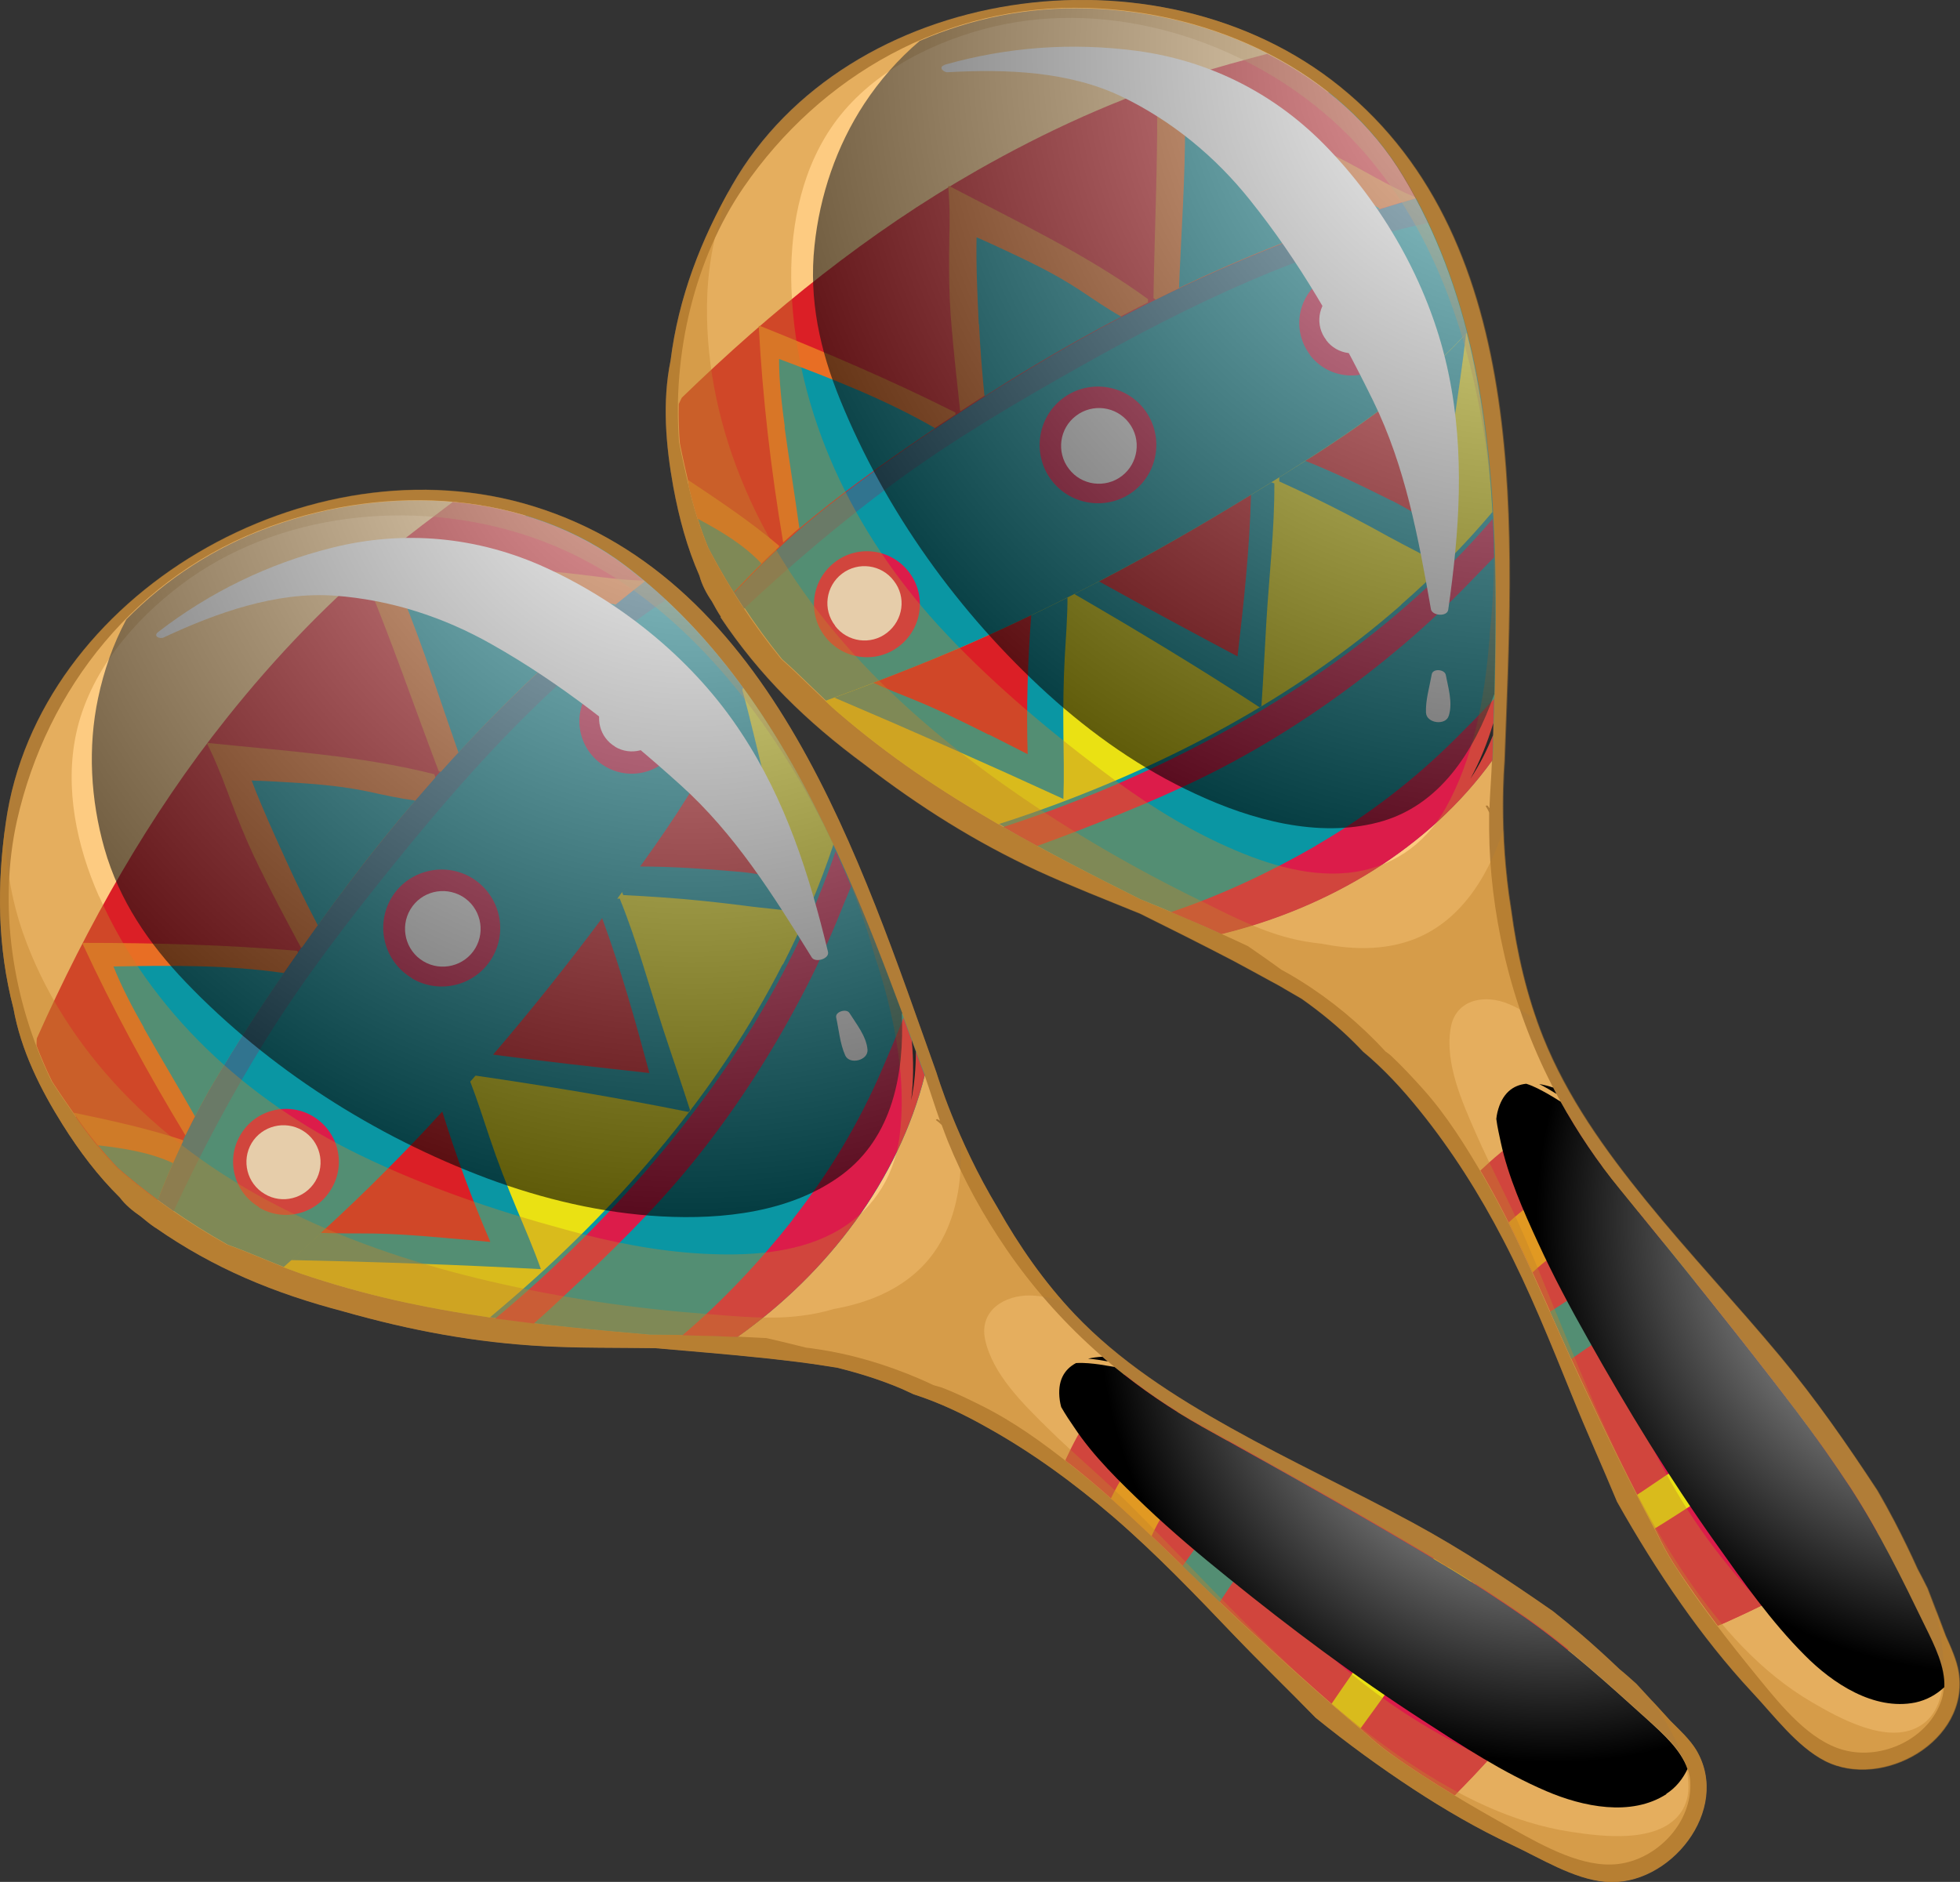 <?xml version="1.0" encoding="UTF-8"?>
<svg xmlns="http://www.w3.org/2000/svg" xmlns:xlink="http://www.w3.org/1999/xlink" viewBox="0 0 71.35 68.52">
  <rect x="0" y="0" width="71.35" height="68.52" fill="#333333" stroke="none"/>
  <defs>
    <style>
      .cls-1 {
        fill: url(#radial-gradient-3);
      }

      .cls-1, .cls-2, .cls-3, .cls-4, .cls-5, .cls-6, .cls-7, .cls-8 {
        mix-blend-mode: screen;
      }

      .cls-2 {
        fill: url(#radial-gradient-4);
      }

      .cls-2, .cls-6 {
        opacity: .6;
      }

      .cls-9, .cls-10 {
        fill: #fff;
      }

      .cls-3 {
        fill: url(#radial-gradient);
      }

      .cls-11 {
        fill: #e86e24;
      }

      .cls-12 {
        fill: #a6793f;
      }

      .cls-4 {
        fill: url(#radial-gradient-7);
      }

      .cls-5 {
        fill: url(#radial-gradient-5);
      }

      .cls-10 {
        mix-blend-mode: overlay;
      }

      .cls-13 {
        fill: #dc1c4a;
      }

      .cls-14 {
        fill: #0a96a3;
      }

      .cls-15 {
        fill: #31748f;
      }

      .cls-16 {
        fill: #c0832b;
        mix-blend-mode: multiply;
        opacity: .4;
      }

      .cls-17 {
        fill: #db1f26;
      }

      .cls-18 {
        fill: none;
        isolation: isolate;
      }

      .cls-6 {
        fill: url(#radial-gradient-8);
      }

      .cls-19 {
        fill: #fdcb81;
      }

      .cls-20 {
        fill: #eae113;
      }

      .cls-7 {
        fill: url(#radial-gradient-2);
      }

      .cls-8 {
        fill: url(#radial-gradient-6);
      }

      .cls-21 {
        fill: #f6a81c;
      }
    </style>
    <radialGradient id="radial-gradient" cx="2278.62" cy="-1413.09" fx="2278.62" fy="-1413.09" r="16.53" gradientTransform="translate(2438.35 -1183.56) rotate(120.86) scale(1 -1)" gradientUnits="userSpaceOnUse">
      <stop offset="0" stop-color="#fff"/>
      <stop offset="1" stop-color="#000"/>
    </radialGradient>
    <radialGradient id="radial-gradient-2" cx="2278.6" cy="-1413.11" fx="2278.6" fy="-1413.11" r="16.53" xlink:href="#radial-gradient"/>
    <radialGradient id="radial-gradient-3" cx="2266.2" cy="-1457.05" fx="2266.2" fy="-1457.05" r="29.88" xlink:href="#radial-gradient"/>
    <radialGradient id="radial-gradient-4" cx="2266.21" cy="-1457.04" fx="2266.21" fy="-1457.04" r="29.86" xlink:href="#radial-gradient"/>
    <radialGradient id="radial-gradient-5" cx="1887.43" cy="-1417.89" fx="1887.43" fy="-1417.89" r="16.53" gradientTransform="translate(2433.06 24) rotate(142.59) scale(1 -1)" xlink:href="#radial-gradient"/>
    <radialGradient id="radial-gradient-6" cx="1887.41" cy="-1417.9" fx="1887.41" fy="-1417.9" r="16.54" gradientTransform="translate(2433.06 24) rotate(142.59) scale(1 -1)" xlink:href="#radial-gradient"/>
    <radialGradient id="radial-gradient-7" cx="1875" cy="-1461.85" fx="1875" fy="-1461.85" r="29.88" gradientTransform="translate(2433.06 24) rotate(142.59) scale(1 -1)" xlink:href="#radial-gradient"/>
    <radialGradient id="radial-gradient-8" cx="1875.02" cy="-1461.84" fx="1875.02" fy="-1461.84" r="29.86" gradientTransform="translate(2433.06 24) rotate(142.59) scale(1 -1)" xlink:href="#radial-gradient"/>
  </defs>
  <g class="cls-18">
    <g id="Layer_1" data-name="Layer 1">
      <g>
        <g>
          <g>
            <path class="cls-12" d="m5.65,44.7c-.18-.12-.36-.27-.53-.41-.29-.2-.56-.42-.76-.69-.79-.78-1.47-1.68-2.08-2.65-.81-1.29-1.52-2.71-1.79-4.23-.59-2.26-.6-4.53-.28-6.76,1.18-8.33,11.07-14.05,19.22-11.52,8.72,2.7,11.91,12.93,14.66,20.61.02.06.72,2.42,2.23,4.93.78,1.39,1.7,2.71,2.8,3.87,1.62,1.71,3.64,3,5.68,4.14,2.18,1.22,4.44,2.27,6.64,3.46,1.77.96,3.45,2.07,5.1,3.22.34.27.68.55,1.01.83.48.41.95.84,1.41,1.28.21.17.41.35.61.53.42.46.84.91,1.25,1.36.31.31.7.67.93,1.05,1.3,2.18-.98,5.01-3.31,4.8-1.16-.1-2.34-.85-3.41-1.35-1.24-.58-2.44-1.28-3.57-2.02-1.22-.8-2.41-1.67-3.56-2.6-.97-1-1.97-1.96-2.93-2.96-1.43-1.5-2.87-3-4.43-4.35-1.42-1.22-2.94-2.34-4.58-3.25-.86-.49-1.76-.92-2.7-1.22-.14-.06-.27-.13-.41-.19-.77-.33-1.57-.58-2.38-.78-.24-.04-.48-.07-.71-.11-.19-.03-.38-.05-.57-.08-.52-.06-1.05-.13-1.58-.18-1.24-.13-2.5-.23-3.75-.34-1.35-.02-2.72,0-4.05-.07-2.48-.13-4.85-.57-7.28-1.26-2.56-.67-4.75-1.58-6.86-3.05Z"/>
            <g>
              <path class="cls-19" d="m8.27,45.32c.91.32,1.78.74,2.69,1.05,1.1.38,2.24.7,3.36.95,3.03.69,6.17,1,9.31,1.27,1.43.01,2.85.05,4.27.13.49.11.97.23,1.45.35.1.01.21.02.31.04,1.33.19,2.6.57,3.83,1.1.16.07.32.14.48.22.11.03.21.06.31.09.5.19.99.43,1.47.67,1.16.58,2.21,1.34,3.22,2.14,2.17,1.7,4.08,3.74,6.09,5.63,1.5,1.4,3.01,2.77,4.59,4.1.29.27.6.53.92.76,1.43,1.02,2.97,1.93,4.53,2.79,1.12.62,2.53,1.41,3.8,1.26,1.44-.17,2.72-1.53,2.63-3.01-.06-.92-.86-1.63-1.55-2.25-1.44-1.3-2.83-2.57-4.43-3.7-.93-.64-1.88-1.27-2.86-1.86-2.93-1.77-5.94-3.45-8.94-5.12-2.83-1.57-5.29-3.78-7.11-6.44-.85-1.24-1.58-2.56-2.14-3.95-.07-.19-.15-.38-.22-.58-.06-.06-.13-.12-.2-.17-.03-.02.03-.05.05-.04.03.02.06.04.09.06-.19-.53-.36-1.08-.54-1.6-.09-.27-.2-.56-.31-.83-.8-2.22-1.64-4.46-2.58-6.59-1.89-4.3-4.29-8.34-8.02-11.18-3.58-2.74-8.64-3-12.92-1.45-4.89,1.78-8.14,5.9-9.23,10.71-.69,3.08-.18,6.57,1.26,9.5.28.44.58.86.87,1.28.47.68.98,1.3,1.53,1.88,1.22,1.06,2.56,1.99,3.97,2.78Z"/>
              <path class="cls-13" d="m52.7,57.06c.98.59,1.93,1.22,2.86,1.86.53.37,1.03.76,1.52,1.15-.23.47-.52.92-.79,1.32-.88,1.32-1.93,2.53-3.04,3.67-.1.1-.2.2-.3.31-.81-.49-1.61-1-2.37-1.55-.32-.23-.63-.49-.92-.76-1.57-1.33-3.09-2.7-4.59-4.1-2.01-1.88-3.92-3.92-6.09-5.63-.07-.05-.14-.1-.2-.16.54-1.17,1.24-2.31,2.16-3.12.89.7,1.83,1.33,2.82,1.87,3,1.67,6.01,3.35,8.94,5.12Z"/>
              <path class="cls-21" d="m44.68,52.46c-.74.51-1.36,1.25-1.86,1.96-.33.46-.66.97-.9,1.51-.49-.46-.98-.92-1.48-1.37.3-.62.67-1.21,1.08-1.77.38-.54.87-.95,1.33-1.39.3.19.6.37.91.54.31.17.62.35.93.52Z"/>
              <path class="cls-14" d="m45.97,53.18c.52.29,1.04.59,1.57.88-1.13,1.36-2.17,2.79-3.14,4.27-.45-.43-.9-.87-1.35-1.31.93-1.32,1.87-2.62,2.92-3.84Z"/>
              <path class="cls-20" d="m49.22,60.94c.98-1.4,2.09-2.73,2.97-4.2.17.1.34.21.51.31.29.17.57.35.86.53-.29.53-.69,1.01-1.08,1.46-.66.77-1.27,1.55-1.86,2.38-.37.51-.73,1.02-1.1,1.52-.35-.3-.7-.6-1.05-.9.25-.37.5-.73.75-1.09Z"/>
              <path class="cls-13" d="m49.66,63.07s-.01-.01-.02-.02c.45-.6.88-1.21,1.32-1.82.61-.85,1.29-1.63,1.95-2.44.29-.35.57-.72.8-1.12.63.4,1.26.82,1.87,1.24.53.37,1.03.76,1.52,1.15-.23.47-.52.92-.79,1.32-.88,1.32-1.93,2.53-3.04,3.67-.1.1-.2.2-.3.31-.81-.49-1.61-1-2.37-1.55-.32-.23-.63-.49-.92-.76Z"/>
              <path class="cls-14" d="m2.77,40.66h0c.04-.09.08-.18.12-.28.58-1.35,1.23-2.68,1.95-3.97,1.46-2.65,3.13-5.17,4.9-7.62,1.65-2.28,3.33-4.55,5.33-6.53,1.27-1.26,2.63-2.41,4.05-3.49,1.32.39,2.57,1,3.67,1.85,3.73,2.84,6.12,6.88,8.02,11.18.94,2.13,1.77,4.37,2.58,6.59.09.25.19.5.28.75-.95,3.82-3.54,7.21-6.81,9.53-1.07-.05-2.14-.07-3.21-.08-3.14-.27-6.28-.58-9.31-1.27-1.12-.26-2.26-.58-3.36-.95-.91-.31-1.79-.73-2.69-1.05-1.41-.79-2.75-1.72-3.97-2.78-.55-.57-1.06-1.19-1.53-1.88Z"/>
              <path class="cls-15" d="m24.23,21.85c-3.82,2.53-6.96,5.99-9.82,9.53-1.68,2.08-3.32,4.2-4.73,6.47-1.25,2.01-2.36,4.1-3.36,6.25-.7-.49-1.38-1.01-2.02-1.56-.55-.57-1.06-1.19-1.53-1.88h0c.04-.09.08-.18.12-.28.58-1.35,1.23-2.68,1.95-3.97,1.46-2.65,3.13-5.17,4.9-7.62,1.65-2.28,3.33-4.55,5.33-6.53,1.27-1.26,2.63-2.41,4.05-3.49,1.32.39,2.57,1,3.67,1.85.51.39.99.79,1.45,1.22Z"/>
              <path class="cls-17" d="m2.77,40.66c-.29-.42-.59-.84-.87-1.28-.21-.42-.4-.87-.57-1.31,0-.09,0-.17.01-.26,1.85-4.14,4.08-8.11,6.91-11.66,1.8-2.26,3.79-4.34,6.03-6.17.72-.59,1.46-1.14,2.2-1.7,2.28.2,4.47.95,6.29,2.34.23.18.46.36.68.55-4.06,3.14-7.61,6.82-10.71,10.92-1.77,2.34-3.46,4.76-4.95,7.3-.74,1.26-1.37,2.56-1.91,3.92-.05.13-.1.26-.15.39-.5-.37-.98-.75-1.45-1.16-.55-.57-1.06-1.19-1.53-1.88Z"/>
              <path class="cls-11" d="m15.97,28.08c-.91-2.4-1.74-4.83-2.73-7.19,0,0,0,0,0-.01,1-.09,1.99-.15,3-.17,1.35-.03,2.7,0,4.04.12,1.04.09,2.11.29,3.16.31.01.01.02.02.03.03-2.69,2.09-5.16,4.41-7.42,6.93-.03,0-.05-.01-.08-.02Z"/>
              <path class="cls-11" d="m10.95,34.49c-.52-.97-1.04-1.94-1.52-2.93-.46-.93-.83-1.87-1.19-2.84-.21-.56-.43-1.11-.7-1.64,0-.01.01-.02.02-.03,2.76.29,5.57.46,8.25,1.14.01.04.03.08.04.12-1.08,1.22-2.11,2.47-3.1,3.78-.6.79-1.19,1.6-1.76,2.41-.02,0-.03,0-.05,0Z"/>
              <path class="cls-11" d="m2.77,40.66s-.07-.1-.1-.15c1.34.28,2.68.57,3.98,1,0,0,.01.02.02.03-.27.58-.53,1.16-.77,1.76-.05.13-.1.26-.15.39-.5-.37-.98-.75-1.45-1.16-.55-.57-1.06-1.19-1.53-1.88Z"/>
              <path class="cls-11" d="m3.01,34.35s0-.02.01-.02c2.6,0,5.2.07,7.8.29.01.02.02.04.03.06-1.08,1.53-2.1,3.09-3.05,4.7-.38.64-.73,1.3-1.05,1.96-1.37-2.26-2.64-4.59-3.75-6.99Z"/>
              <path class="cls-14" d="m14.66,21.73c.55-.03,1.09-.06,1.64-.08,1.35-.04,2.7.02,4.04.13.69.06,1.39.11,2.07.23-2.04,1.66-3.94,3.46-5.72,5.39-.67-1.9-1.27-3.81-2.03-5.67Z"/>
              <path class="cls-14" d="m10.41,31.32c-.43-.94-.87-1.91-1.25-2.9.31.01.61.02.92.04,1.09.06,2.2.13,3.27.35.59.13,1.18.26,1.77.34-.82.95-1.61,1.93-2.37,2.94-.4.53-.79,1.06-1.18,1.6-.41-.78-.8-1.57-1.16-2.37Z"/>
              <path class="cls-14" d="m3.56,41.7c.94.11,1.88.25,2.74.65-.14.32-.27.63-.4.95-.05.13-.1.26-.15.39-.5-.37-.98-.75-1.45-1.16-.26-.27-.5-.55-.74-.84Z"/>
              <path class="cls-14" d="m5.24,37.42c-.41-.72-.8-1.46-1.11-2.23,2.08-.04,4.16-.06,6.21.24-.89,1.29-1.74,2.61-2.54,3.96-.25.42-.48.84-.7,1.26-.61-1.08-1.26-2.15-1.87-3.23Z"/>
              <path class="cls-20" d="m28.49,35.11c-2.34,4.6-5.82,8.66-9.7,12.04-.32.28-.64.55-.96.82-1.18-.17-2.35-.38-3.5-.64-1.12-.26-2.26-.58-3.36-.95-.22-.08-.44-.16-.65-.24,1.28-1.14,2.54-2.31,3.76-3.52,3.45-3.46,6.53-7.27,9.37-11.25,1.2-1.68,2.35-3.43,3.19-5.33.15-.33.28-.66.41-1,1.28,1.76,2.35,3.7,3.29,5.71-.5,1.5-1.12,2.96-1.84,4.37Z"/>
              <path class="cls-14" d="m25.08,40.49c-2.58-.52-5.18-.95-7.79-1.33,1.82-2.07,3.53-4.23,5.16-6.44.04,0,.07,0,.11,0,.63,1.55,1.07,3.19,1.59,4.78.32.98.66,1.95.97,2.92-.01.02-.03.04-.05.06Z"/>
              <path class="cls-14" d="m10.58,45.89c1.19-1.07,2.37-2.15,3.49-3.29,1.05-1.05,2.06-2.13,3.04-3.24.26.67.48,1.37.71,2.05.29.87.62,1.72.97,2.56.31.74.63,1.48.9,2.24-3.03-.16-6.07-.27-9.11-.33Z"/>
              <path class="cls-14" d="m22.64,32.46c.27-.37.53-.73.79-1.1,1.2-1.68,2.35-3.43,3.19-5.33.14-.32.27-.64.39-.96.29,1.05.53,2.11.79,3.16.29,1.17.67,2.32,1.04,3.48.17.52.34,1.04.5,1.56t0,0c-.72-.15-1.48-.19-2.21-.29-1.02-.13-2.05-.24-3.08-.31-.46-.03-.91-.06-1.36-.08-.02-.05-.04-.09-.06-.14Z"/>
              <path class="cls-17" d="m17.95,38.4c1.38-1.61,2.7-3.27,3.97-4.97.68,1.85,1.21,3.74,1.72,5.64-1.9-.21-3.8-.42-5.69-.67Z"/>
              <path class="cls-17" d="m16.28,45.08c-1.01-.09-2.01-.17-3.02-.17-.53,0-1.05,0-1.58-.02.81-.74,1.61-1.5,2.38-2.28.7-.7,1.38-1.41,2.04-2.14.5,1.61,1.08,3.2,1.75,4.75-.53-.05-1.05-.1-1.58-.14Z"/>
              <path class="cls-17" d="m26.76,31.73c-1.15-.1-2.3-.18-3.46-.18.05-.06.09-.12.14-.19,1.1-1.54,2.16-3.14,2.97-4.85.24,1.03.47,2.06.72,3.08.18.75.35,1.5.52,2.25-.3-.05-.59-.09-.89-.11Z"/>
              <path class="cls-14" d="m22.17,44.12c3.58-3.79,6.57-8.17,8.26-13.14.13.27.25.55.37.82.94,2.13,1.77,4.37,2.58,6.59.09.25.19.5.28.75-.95,3.82-3.54,7.21-6.81,9.53-1.07-.05-2.14-.07-3.21-.08-1.87-.16-3.75-.33-5.6-.6,1.45-1.21,2.84-2.51,4.13-3.88Z"/>
              <path class="cls-13" d="m30.99,32.25c-.12.31-.26.62-.38.93-.44,1.09-.93,2.16-1.48,3.19-1.11,2.1-2.42,4.12-3.92,5.97-1.42,1.75-3.02,3.3-4.66,4.83-.37.35-.74.69-1.12,1.02-.47-.06-.93-.12-1.4-.18,1.45-1.21,2.84-2.51,4.13-3.88,3.58-3.79,6.57-8.17,8.26-13.14.13.27.25.55.37.82.06.15.13.3.19.45Z"/>
              <path class="cls-13" d="m28.84,44.42c1.34-1.71,2.44-3.54,3.29-5.53.26-.6.52-1.21.76-1.83.16.45.33.9.49,1.34.09.25.19.5.28.75-.95,3.82-3.54,7.21-6.81,9.53-.67-.03-1.34-.05-2.01-.06,1.48-1.26,2.82-2.69,4.01-4.2Z"/>
              <path class="cls-13" d="m22.02,27.9c.9.54,2.07.25,2.61-.66.54-.9.24-2.07-.66-2.61-.9-.54-2.07-.24-2.61.66-.54.9-.24,2.07.66,2.61Z"/>
              <path class="cls-9" d="m22.39,27.19c.57.34,1.31.15,1.65-.42.34-.57.16-1.31-.41-1.65-.57-.34-1.31-.15-1.65.42-.34.57-.16,1.31.42,1.65Z"/>
              <path class="cls-13" d="m14.99,35.62c1.01.6,2.32.27,2.92-.74.6-1.01.27-2.31-.74-2.92-1.01-.6-2.32-.27-2.92.73-.6,1.01-.27,2.32.74,2.92Z"/>
              <path class="cls-9" d="m15.41,35c.65.39,1.5.18,1.89-.47.39-.65.18-1.5-.47-1.89-.66-.39-1.5-.18-1.89.47-.39.65-.18,1.5.47,1.89Z"/>
              <path class="cls-13" d="m9.42,43.96c.91.55,2.1.25,2.64-.67.55-.91.25-2.09-.66-2.64-.91-.55-2.1-.25-2.64.66-.55.91-.25,2.1.67,2.64Z"/>
              <path class="cls-9" d="m9.63,43.47c.64.39,1.47.17,1.85-.46.38-.64.17-1.47-.47-1.85-.64-.38-1.47-.17-1.85.46-.38.64-.17,1.47.47,1.85Z"/>
            </g>
          </g>
          <path class="cls-16" d="m12.52,47.75c2.43.69,4.8,1.13,7.28,1.26,1.32.07,2.7.05,4.05.07,1.26.11,2.51.21,3.75.34.53.05,1.06.12,1.58.18.19.02.38.05.57.08.23.04.48.07.71.11.81.2,1.61.45,2.38.78.14.06.27.12.41.19.94.3,1.84.74,2.7,1.22,1.63.92,3.16,2.03,4.58,3.25,1.57,1.35,3,2.86,4.43,4.35.96,1,1.96,1.97,2.93,2.96,1.14.93,2.34,1.8,3.56,2.6,1.13.74,2.33,1.44,3.57,2.02,1.06.5,2.25,1.24,3.41,1.35,2.33.21,4.61-2.63,3.31-4.8-.23-.38-.61-.74-.93-1.05-.41-.46-.83-.91-1.25-1.36-.2-.18-.4-.36-.61-.53-.46-.44-.93-.86-1.41-1.28-.33-.28-.67-.56-1.01-.83-1.65-1.15-3.33-2.26-5.1-3.22-2.19-1.19-4.46-2.24-6.64-3.46-2.05-1.14-4.06-2.44-5.68-4.14-1.1-1.16-2.01-2.48-2.8-3.87-1.51-2.51-2.2-4.87-2.23-4.93-2.75-7.68-5.94-17.91-14.66-20.61C11.28,15.9,1.38,21.62.21,29.95c-.32,2.24-.31,4.5.28,6.76.28,1.53.98,2.94,1.79,4.23.61.98,1.29,1.88,2.08,2.65.21.27.47.49.76.69.17.14.35.29.53.41,2.12,1.46,4.3,2.38,6.86,3.05Zm31.07,8.31c-.82-.71-4.77-4.6-4.77-5.42,0-.57.86-.23,1.26,0,1.08.58,2.09,1.29,3.17,1.87,1.29.7,2.61,1.32,3.94,1.93,2.03.93,3.99,2.07,5.9,3.23,1.27.77,2.52,1.59,3.71,2.47,1.02.76,2.04,1.58,2.84,2.57.46.56.98,1.35.75,2.11-.34,1.13-1.69,1.02-2.59.78-1.42-.37-2.77-1.11-4.08-1.76-2.3-1.15-3.79-2.19-5.71-3.91-1.92-1.73-2.48-2.18-4.42-3.87ZM3.6,32.63c-.81-1.83-1.25-3.93-.83-5.91.47-2.21,2.05-4.09,3.81-5.42,3.53-2.67,8.47-3.16,12.6-1.8,4.27,1.4,7.46,4.84,9.73,8.59,1.26,2.09,2.3,4.4,2.96,6.81.03.09.07.19.1.29.61,1.96,1.05,4.18.77,6.24-.21,1.52-1.07,2.77-2.43,3.48-1.42.74-3.13.82-4.7.74-1.69-.09-3.36-.42-4.99-.87-2.58-.7-5.13-1.56-7.53-2.73-4.1-1.99-7.61-5.2-9.48-9.41Z"/>
          <path class="cls-16" d="m5.65,44.7c-.18-.12-.36-.27-.53-.41-.29-.2-.56-.42-.76-.69-.79-.78-1.47-1.68-2.08-2.65-.81-1.29-1.52-2.71-1.79-4.23-.57-2.19-.6-4.38-.31-6.54.02,1.28.23,2.55.65,3.77.75,2.15,2.01,4.09,3.57,5.74,3.55,3.76,8.5,5.82,13.47,6.97,2.57.6,5.19.98,7.81,1.18,1.17.09,2.37.22,3.54.06.39-.05.77-.13,1.14-.24,1.01-.18,1.98-.53,2.77-1.15,1.57-1.22,1.96-3.23,1.83-5.13.34.77.78,1.67,1.34,2.59.68,1.21,1.46,2.36,2.37,3.4-.38-.11-.77-.19-1.16-.2-.93-.02-1.87.54-1.65,1.6.27,1.26,1.38,2.34,2.26,3.21.99.98,2.07,1.87,3.06,2.86,1.58,1.59,3.1,3.23,4.71,4.8,1.67,1.63,3.42,3.22,5.37,4.52,1.79,1.2,3.79,2.22,5.94,2.54,1.12.17,3.09.42,3.93-.63.64-.81.24-1.96-.17-2.78-.24-.48-.52-.94-.83-1.38.23.25.46.5.68.75.31.31.7.67.93,1.05,1.3,2.18-.98,5.01-3.31,4.8-1.16-.1-2.34-.85-3.41-1.35-1.24-.58-2.44-1.28-3.57-2.02-1.22-.8-2.41-1.67-3.56-2.6-.97-1-1.97-1.96-2.93-2.96-1.43-1.5-2.87-3-4.43-4.35-1.42-1.22-2.94-2.34-4.58-3.25-.86-.49-1.76-.92-2.7-1.22-.14-.06-.27-.13-.41-.19-.77-.33-1.57-.58-2.38-.78-.24-.04-.48-.07-.71-.11-.19-.03-.38-.05-.57-.08-.52-.06-1.05-.13-1.58-.18-1.24-.13-2.5-.23-3.75-.34-1.35-.02-2.72,0-4.05-.07-2.48-.13-4.85-.57-7.28-1.26-2.56-.67-4.75-1.58-6.86-3.05Z"/>
          <path class="cls-10" d="m5.76,23.01c1.88-1.45,4-2.48,6.3-3.06,2.65-.67,5.35-.41,7.83.73,2.81,1.29,5.4,3.41,7.1,6.01,1.61,2.44,2.47,5.15,3.15,7.96.07.26-.46.42-.59.21-1.4-2.26-2.79-4.49-4.78-6.28-2.13-1.92-4.37-3.71-6.87-5.12-1.76-1-3.69-1.62-5.7-1.77-2.14-.16-4.34.63-6.24,1.52-.15.07-.4-.05-.2-.2Z"/>
          <path class="cls-10" d="m30.77,38.43c-.19-.42-.23-.92-.33-1.38-.05-.21.37-.34.48-.17.25.4.62.85.66,1.34.03.39-.65.56-.81.21Z"/>
          <path class="cls-10" d="m57.88,62.83c-.84-.76-1.74-1.44-2.66-2.1-1.78-1.26-3.68-2.35-5.58-3.42-1.9-1.07-3.84-2.06-5.72-3.18-1.55-.91-3.17-1.87-4.39-3.21-.1-.11.18-.22.26-.15.81.59,1.71,1.02,2.63,1.41.94.41,1.81.91,2.7,1.41,1.92,1.07,3.88,2.05,5.78,3.13,1.89,1.07,3.77,2.19,5.54,3.46.87.62,1.73,1.29,2.5,2.03.75.72,1.55,1.45,2,2.41.15.32-.54.46-.72.33-.86-.6-1.56-1.43-2.34-2.13Z"/>
          <path class="cls-3" d="m60.67,65.32c-1.29.84-3.06.46-4.37-.1-1.59-.68-3.07-1.65-4.52-2.59-2.46-1.59-4.8-3.34-7.07-5.18-1.03-.83-2.04-1.68-3-2.59-.93-.89-1.91-1.83-2.62-2.91-.12-.17-.3-.44-.46-.72-.02-.08-.04-.16-.05-.24-.1-.71.16-1.13.59-1.36.3-.02.62.02.85.05.19.03.37.06.55.09.99.81,2.06,1.54,3.18,2.17,3,1.67,6.01,3.35,8.94,5.12.98.59,1.93,1.22,2.86,1.86,1.6,1.13,2.99,2.4,4.43,3.7.57.52,1.21,1.09,1.45,1.79-.17.36-.42.68-.78.91Z"/>
          <path class="cls-7" d="m39.61,49.47c.17-.04.34-.06.52-.07.06.06.13.11.2.17-.22-.04-.47-.08-.72-.1Z"/>
          <path class="cls-1" d="m33.19,37.88c.05.14.1.28.15.41,0,.59-.05,1.18-.17,1.77.09-.72.09-1.46.02-2.18Z"/>
          <path class="cls-2" d="m32.83,36.9c.09,2.19-.33,4.5-2.19,5.88-1.84,1.36-4.33,1.63-6.56,1.51-2.18-.12-4.32-.63-6.36-1.39-4.08-1.53-7.94-3.99-10.96-7.14-1.35-1.41-2.42-2.97-2.96-4.87-.5-1.77-.61-3.67-.23-5.47.21-1,.55-1.97,1.03-2.87,1.44-1.46,3.21-2.63,5.28-3.38,4.27-1.55,9.33-1.29,12.92,1.45,3.73,2.84,6.12,6.88,8.02,11.18.73,1.65,1.39,3.38,2.03,5.1Z"/>
        </g>
        <g>
          <g>
            <path class="cls-12" d="m26.25,22.47c-.12-.18-.23-.38-.34-.58-.2-.29-.36-.6-.45-.93-.45-1.02-.74-2.1-.95-3.23-.27-1.5-.41-3.08-.1-4.6.29-2.32,1.12-4.43,2.24-6.39,4.18-7.3,15.49-8.95,22.12-3.59,7.1,5.74,6.28,16.42,5.99,24.57,0,.07-.23,2.52.24,5.4.21,1.58.57,3.15,1.16,4.63.87,2.19,2.27,4.14,3.75,5.96,1.57,1.94,3.29,3.76,4.88,5.67,1.29,1.54,2.44,3.2,3.54,4.88.22.38.43.76.63,1.14.29.56.57,1.13.83,1.71.13.24.25.48.37.72.22.58.44,1.15.66,1.73.18.4.4.88.47,1.32.4,2.5-2.77,4.29-4.86,3.23-1.03-.53-1.86-1.66-2.66-2.51-.93-1-1.79-2.09-2.57-3.2-.84-1.19-1.62-2.45-2.34-3.73-.53-1.28-1.11-2.55-1.63-3.84-.78-1.92-1.55-3.85-2.51-5.69-.86-1.66-1.87-3.26-3.05-4.72-.62-.77-1.3-1.51-2.06-2.14-.1-.11-.21-.22-.31-.32-.59-.59-1.24-1.12-1.92-1.6-.2-.12-.42-.24-.62-.36-.16-.1-.33-.19-.5-.28-.46-.25-.93-.51-1.4-.76-1.11-.58-2.23-1.14-3.36-1.7-1.25-.51-2.53-1.01-3.73-1.56-2.25-1.04-4.3-2.33-6.3-3.87-2.13-1.57-3.82-3.23-5.25-5.37Z"/>
            <g>
              <path class="cls-19" d="m28.45,24.01c.72.64,1.38,1.34,2.11,1.97.88.76,1.82,1.48,2.77,2.13,2.56,1.77,5.36,3.22,8.18,4.63,1.32.54,2.63,1.1,3.92,1.71.41.28.82.57,1.22.86.09.05.18.1.27.15,1.16.67,2.21,1.49,3.15,2.44.12.12.24.25.36.38.09.06.18.13.25.2.39.37.76.77,1.12,1.17.87.97,1.55,2.07,2.2,3.18,1.39,2.39,2.4,4.99,3.57,7.48.87,1.86,1.77,3.69,2.74,5.51.17.36.36.72.57,1.05.94,1.48,2.04,2.89,3.17,4.27.81.99,1.83,2.25,3.07,2.58,1.41.38,3.1-.42,3.56-1.83.28-.87-.19-1.83-.6-2.67-.85-1.74-1.68-3.43-2.74-5.08-.63-.94-1.28-1.88-1.97-2.79-2.07-2.73-4.24-5.4-6.41-8.06-2.05-2.51-3.51-5.47-4.22-8.62-.33-1.46-.52-2.96-.53-4.46,0-.21,0-.41,0-.62-.03-.08-.07-.15-.12-.23-.02-.03.05-.04.07-.02.02.03.04.06.06.09.02-.56.07-1.13.09-1.69.01-.29.02-.59.02-.89.07-2.36.13-4.75.05-7.08-.17-4.69-.9-9.33-3.31-13.35-2.31-3.87-6.91-5.99-11.46-6.13-5.2-.16-9.75,2.47-12.54,6.53-1.78,2.6-2.6,6.04-2.35,9.29.1.51.22,1.02.33,1.51.18.81.42,1.57.72,2.31.74,1.44,1.64,2.8,2.66,4.06Z"/>
              <path class="cls-13" d="m65.38,51.37c.69.91,1.35,1.85,1.97,2.79.35.54.67,1.09.98,1.63-.39.35-.82.66-1.22.94-1.31.9-2.73,1.64-4.18,2.29-.13.06-.26.12-.4.17-.57-.76-1.12-1.52-1.63-2.31-.21-.33-.4-.69-.57-1.05-.97-1.81-1.87-3.65-2.74-5.51-1.17-2.5-2.19-5.09-3.57-7.48-.04-.07-.09-.15-.13-.22.94-.89,2.01-1.69,3.16-2.09.57.98,1.21,1.91,1.93,2.79,2.17,2.66,4.34,5.34,6.41,8.06Z"/>
              <path class="cls-21" d="m59.64,44.13c-.88.2-1.73.66-2.45,1.13-.47.31-.97.66-1.4,1.07-.28-.61-.57-1.22-.87-1.82.51-.47,1.07-.87,1.66-1.24.55-.35,1.16-.56,1.75-.8.21.28.42.56.65.84.22.27.44.55.67.82Z"/>
              <path class="cls-14" d="m60.57,45.27c.38.46.75.93,1.13,1.4-1.55.85-3.05,1.79-4.5,2.81-.26-.57-.51-1.15-.77-1.72,1.35-.88,2.71-1.74,4.14-2.48Z"/>
              <path class="cls-20" d="m60.7,53.69c1.43-.94,2.95-1.76,4.31-2.8.12.16.24.32.36.48.2.27.4.54.6.81-.47.38-1.02.68-1.54.95-.9.47-1.76.97-2.61,1.52-.53.34-1.05.68-1.59,1.01-.22-.41-.43-.82-.64-1.23.37-.24.74-.5,1.1-.74Z"/>
              <path class="cls-13" d="m60.33,55.82s0-.02-.01-.03c.64-.39,1.27-.8,1.89-1.2.88-.56,1.8-1.03,2.71-1.54.4-.22.8-.46,1.16-.74.44.61.86,1.23,1.28,1.85.35.54.67,1.09.98,1.63-.39.35-.82.66-1.22.94-1.31.9-2.73,1.64-4.18,2.29-.13.06-.26.12-.4.17-.57-.76-1.12-1.52-1.63-2.31-.21-.33-.4-.69-.57-1.05Z"/>
              <path class="cls-14" d="m25.08,17.65h0c.07-.07.14-.14.21-.22,1.04-1.04,2.14-2.03,3.28-2.97,2.33-1.92,4.82-3.65,7.37-5.26,2.38-1.5,4.77-2.99,7.37-4.09,1.65-.7,3.34-1.26,5.06-1.75,1.08.85,2.01,1.88,2.73,3.07,2.41,4.02,3.14,8.66,3.31,13.35.08,2.33.03,4.72-.05,7.08,0,.26-.01.54-.02.8-2.3,3.2-5.96,5.38-9.86,6.33-.97-.44-1.96-.86-2.95-1.26-2.82-1.41-5.62-2.86-8.18-4.63-.94-.65-1.88-1.37-2.77-2.13-.73-.63-1.39-1.34-2.11-1.97-1.02-1.26-1.91-2.62-2.66-4.06-.3-.74-.54-1.5-.72-2.31Z"/>
              <path class="cls-15" d="m51.98,8.12c-4.48.94-8.68,2.98-12.65,5.22-2.33,1.31-4.64,2.67-6.8,4.26-1.91,1.41-3.71,2.94-5.44,4.56-.47-.71-.9-1.44-1.3-2.2-.3-.74-.54-1.5-.72-2.31h0c.07-.07.14-.14.21-.22,1.04-1.04,2.14-2.03,3.28-2.97,2.33-1.92,4.82-3.65,7.37-5.26,2.38-1.5,4.77-2.99,7.37-4.09,1.65-.7,3.34-1.26,5.06-1.75,1.08.85,2.01,1.88,2.73,3.07.33.55.62,1.1.89,1.67Z"/>
              <path class="cls-17" d="m25.08,17.65c-.11-.49-.23-1-.33-1.51-.04-.47-.05-.95-.04-1.43.04-.08.07-.16.11-.23,3.26-3.16,6.79-6.02,10.74-8.27,2.51-1.43,5.13-2.63,7.89-3.49.89-.28,1.78-.52,2.68-.76,2.04,1.03,3.8,2.54,4.98,4.5.15.25.3.51.43.76-4.93,1.42-9.59,3.52-13.99,6.17-2.52,1.52-4.98,3.14-7.3,4.95-1.16.9-2.22,1.87-3.22,2.93-.1.1-.19.2-.29.3-.33-.53-.63-1.06-.92-1.61-.3-.74-.54-1.5-.72-2.31Z"/>
              <path class="cls-11" d="m41.99,10.85c.04-2.57.17-5.13.13-7.69,0,0,0,0,.01,0,.96.28,1.91.6,2.85.95,1.26.47,2.5,1,3.71,1.61.93.47,1.85,1.05,2.82,1.46,0,.01.01.03.02.04-3.27.94-6.43,2.18-9.46,3.69-.02-.02-.05-.03-.07-.05Z"/>
              <path class="cls-11" d="m34.95,14.94c-.12-1.09-.24-2.19-.33-3.29-.08-1.04-.08-2.05-.06-3.08.02-.6.01-1.19-.04-1.78,0,0,.02-.01.03-.02,2.46,1.29,5,2.49,7.24,4.12,0,.04,0,.08,0,.12-1.45.73-2.88,1.52-4.28,2.36-.85.52-1.7,1.04-2.53,1.59-.01,0-.03-.01-.04-.02Z"/>
              <path class="cls-11" d="m25.08,17.65c-.02-.06-.03-.12-.04-.18,1.14.76,2.28,1.52,3.32,2.4,0,.01,0,.02,0,.04-.47.43-.92.89-1.37,1.35-.1.1-.19.2-.29.3-.33-.53-.63-1.06-.92-1.61-.3-.74-.54-1.5-.72-2.31Z"/>
              <path class="cls-11" d="m27.63,11.88s.01-.01.02-.02c2.41.97,4.81,1.99,7.13,3.16,0,.03,0,.05,0,.07-1.56,1.02-3.09,2.09-4.57,3.23-.59.46-1.16.93-1.7,1.43-.44-2.61-.75-5.24-.89-7.89Z"/>
              <path class="cls-14" d="m43.13,4.46c.52.17,1.04.35,1.55.54,1.26.46,2.5,1.02,3.71,1.62.62.31,1.25.62,1.84.98-2.51.79-4.94,1.75-7.31,2.88.08-2.01.23-4.01.22-6.02Z"/>
              <path class="cls-14" d="m35.63,11.8c-.05-1.04-.1-2.1-.08-3.16.28.12.56.25.84.38.99.46,1.99.93,2.91,1.54.5.33,1,.68,1.52.97-1.11.58-2.21,1.2-3.29,1.85-.57.34-1.13.69-1.69,1.05-.09-.88-.16-1.76-.2-2.63Z"/>
              <path class="cls-14" d="m25.42,18.9c.84.45,1.65.93,2.3,1.62-.24.24-.48.48-.72.74-.1.1-.19.2-.29.3-.33-.53-.63-1.06-.92-1.61-.14-.34-.27-.7-.38-1.05Z"/>
              <path class="cls-14" d="m28.57,15.55c-.11-.82-.21-1.65-.21-2.48,1.95.73,3.88,1.48,5.68,2.52-1.3.87-2.58,1.78-3.82,2.74-.38.3-.75.6-1.12.91-.17-1.23-.37-2.46-.54-3.69Z"/>
              <path class="cls-20" d="m51.01,22.02c-3.88,3.41-8.62,5.89-13.47,7.59-.4.14-.79.27-1.2.4-1.03-.6-2.04-1.22-3.01-1.89-.94-.65-1.88-1.37-2.77-2.13-.18-.15-.35-.31-.52-.47,1.61-.59,3.22-1.2,4.79-1.88,4.49-1.94,8.76-4.33,12.87-6.98,1.74-1.12,3.46-2.32,4.94-3.77.26-.25.51-.51.75-.77.54,2.11.81,4.31.94,6.52-1.02,1.21-2.13,2.33-3.32,3.37Z"/>
              <path class="cls-14" d="m45.85,25.75c-2.21-1.44-4.46-2.8-6.74-4.12,2.45-1.24,4.84-2.62,7.18-4.07.03.02.07.03.1.04.01,1.68-.19,3.36-.29,5.03-.06,1.03-.11,2.05-.18,3.08-.02.01-.04.03-.07.04Z"/>
              <path class="cls-14" d="m30.38,25.4c1.5-.55,2.99-1.13,4.46-1.76,1.36-.59,2.7-1.22,4.02-1.88,0,.72-.06,1.45-.1,2.17-.05.91-.06,1.82-.05,2.74.01.8.03,1.61,0,2.42-2.76-1.27-5.54-2.5-8.34-3.69Z"/>
              <path class="cls-14" d="m46.57,17.38c.38-.24.77-.48,1.14-.72,1.74-1.12,3.46-2.32,4.94-3.77.25-.24.49-.49.72-.75-.12,1.08-.29,2.16-.44,3.23-.16,1.2-.24,2.41-.32,3.61-.04.54-.07,1.09-.11,1.64t0,0c-.62-.41-1.3-.72-1.95-1.08-.9-.5-1.81-.98-2.74-1.43-.41-.2-.82-.39-1.24-.58,0-.05,0-.1,0-.15Z"/>
              <path class="cls-17" d="m40.01,21.17c1.88-.98,3.72-2.04,5.53-3.15-.05,1.97-.26,3.92-.49,5.88-1.69-.9-3.37-1.8-5.04-2.73Z"/>
              <path class="cls-17" d="m35.99,26.75c-.9-.45-1.8-.9-2.74-1.28-.49-.2-.98-.39-1.46-.61,1.03-.39,2.05-.8,3.06-1.23.9-.39,1.8-.8,2.69-1.23-.13,1.68-.18,3.37-.13,5.06-.47-.24-.94-.48-1.42-.72Z"/>
              <path class="cls-17" d="m50.66,18.23c-1.03-.52-2.07-1.02-3.14-1.45.07-.04.13-.08.2-.12,1.59-1.02,3.16-2.12,4.56-3.41-.16,1.04-.32,2.09-.47,3.13-.11.76-.23,1.52-.36,2.28-.26-.15-.52-.3-.78-.43Z"/>
              <path class="cls-14" d="m41.81,28.04c4.73-2.2,9.13-5.16,12.54-9.15.02.3.03.6.04.9.08,2.33.03,4.72-.05,7.08,0,.26-.01.54-.02.8-2.3,3.2-5.96,5.38-9.86,6.33-.97-.44-1.96-.86-2.95-1.26-1.68-.84-3.36-1.7-4.98-2.63,1.8-.59,3.57-1.28,5.27-2.07Z"/>
              <path class="cls-13" d="m54.4,20.28c-.23.24-.47.48-.7.72-.81.85-1.66,1.66-2.55,2.42-1.81,1.54-3.77,2.93-5.85,4.09-1.96,1.1-4.03,1.95-6.12,2.76-.47.18-.94.36-1.42.53-.41-.22-.82-.45-1.23-.69,1.8-.59,3.57-1.28,5.27-2.07,4.73-2.2,9.13-5.16,12.54-9.15.02.3.03.6.04.9,0,.16,0,.32.01.48Z"/>
              <path class="cls-13" d="m47.9,30.79c1.88-1.09,3.57-2.38,5.11-3.92.46-.46.93-.93,1.38-1.42-.01.48-.03.95-.04,1.43,0,.26-.01.54-.02.8-2.3,3.2-5.96,5.38-9.86,6.33-.61-.28-1.22-.54-1.84-.8,1.84-.62,3.62-1.46,5.28-2.42Z"/>
              <path class="cls-13" d="m47.68,12.92c.64.84,1.83,1,2.67.36.83-.64.99-1.83.36-2.67-.64-.84-1.83-.99-2.67-.36-.83.64-.99,1.83-.35,2.67Z"/>
              <path class="cls-9" d="m48.28,12.39c.4.53,1.16.63,1.68.22.53-.4.63-1.16.23-1.69-.4-.53-1.16-.63-1.69-.22-.53.4-.63,1.16-.22,1.68Z"/>
              <path class="cls-13" d="m38.28,17.49c.71.93,2.05,1.11,2.98.4.93-.71,1.11-2.05.4-2.98-.71-.93-2.05-1.11-2.98-.4-.93.71-1.11,2.05-.4,2.98Z"/>
              <path class="cls-9" d="m38.91,17.07c.46.61,1.33.72,1.93.26.6-.46.72-1.33.26-1.93-.46-.61-1.33-.72-1.93-.26-.61.46-.72,1.33-.26,1.93Z"/>
              <path class="cls-13" d="m30.03,23.17c.65.85,1.86,1.01,2.7.36.84-.65,1.01-1.85.36-2.7-.65-.85-1.86-1.01-2.7-.36-.85.65-1.01,1.86-.36,2.7Z"/>
              <path class="cls-9" d="m30.4,22.79c.45.59,1.3.71,1.89.25.59-.46.71-1.3.25-1.89-.45-.6-1.3-.71-1.89-.26-.59.45-.71,1.3-.25,1.89Z"/>
            </g>
          </g>
          <path class="cls-16" d="m31.5,27.84c2,1.54,4.05,2.83,6.3,3.87,1.2.56,2.49,1.05,3.73,1.56,1.13.56,2.25,1.13,3.36,1.7.47.24.94.51,1.4.76.17.09.34.19.5.28.2.12.42.24.62.36.68.49,1.33,1.01,1.92,1.6.11.11.21.21.31.32.76.63,1.44,1.37,2.06,2.14,1.18,1.46,2.18,3.06,3.05,4.72.96,1.84,1.73,3.77,2.51,5.69.52,1.28,1.1,2.55,1.63,3.84.72,1.28,1.5,2.54,2.34,3.73.78,1.1,1.64,2.2,2.57,3.2.8.86,1.63,1.99,2.66,2.51,2.09,1.06,5.25-.73,4.86-3.23-.07-.44-.29-.92-.47-1.32-.21-.58-.44-1.15-.66-1.73-.12-.24-.24-.48-.37-.72-.26-.58-.54-1.15-.83-1.71-.2-.38-.41-.77-.63-1.14-1.11-1.68-2.26-3.34-3.54-4.88-1.6-1.92-3.31-3.74-4.88-5.67-1.48-1.82-2.87-3.77-3.75-5.96-.59-1.48-.95-3.05-1.16-4.63-.47-2.89-.24-5.34-.24-5.4.29-8.15,1.11-18.83-5.99-24.57-6.63-5.36-17.94-3.71-22.12,3.59-1.12,1.96-1.95,4.06-2.24,6.39-.31,1.52-.18,3.1.1,4.6.2,1.13.5,2.22.95,3.23.09.33.25.63.45.93.11.19.22.4.34.58,1.42,2.14,3.12,3.81,5.25,5.37Zm25.78,19.23c-.5-.96-2.73-6.04-2.42-6.81.21-.53.88.11,1.17.46.79.94,1.47,1.97,2.25,2.91.94,1.12,1.94,2.2,2.95,3.26,1.54,1.62,2.94,3.4,4.28,5.18.89,1.19,1.75,2.41,2.53,3.67.67,1.08,1.31,2.22,1.69,3.44.22.69.41,1.62-.09,2.24-.74.92-1.95.33-2.7-.23-1.18-.87-2.16-2.05-3.14-3.14-1.71-1.92-2.71-3.44-3.85-5.75-1.14-2.31-1.49-2.94-2.68-5.23ZM28.81,10.49c-.07-2,.29-4.11,1.42-5.8,1.25-1.88,3.42-3.04,5.54-3.62,4.27-1.17,9.04.2,12.38,3,3.45,2.88,5.14,7.25,5.85,11.58.4,2.41.51,4.94.23,7.42,0,.1,0,.2-.02.3-.16,2.05-.58,4.27-1.6,6.08-.76,1.34-2.02,2.18-3.54,2.33-1.59.16-3.21-.4-4.64-1.06-1.53-.71-2.97-1.64-4.31-2.66-2.13-1.61-4.19-3.35-5.99-5.32-3.07-3.37-5.15-7.65-5.32-12.25Z"/>
          <path class="cls-16" d="m26.25,22.47c-.12-.18-.23-.38-.34-.58-.2-.29-.36-.6-.45-.93-.45-1.02-.74-2.1-.95-3.23-.27-1.5-.41-3.08-.1-4.6.28-2.25,1.07-4.29,2.13-6.19-.45,1.2-.73,2.45-.79,3.74-.1,2.27.35,4.55,1.19,6.66,1.91,4.81,5.74,8.55,9.93,11.46,2.16,1.51,4.45,2.83,6.82,3.99,1.05.52,2.12,1.08,3.27,1.37.38.1.77.16,1.15.2,1.01.2,2.03.24,3-.04,1.91-.55,3.02-2.28,3.61-4.09.03.85.11,1.84.28,2.9.18,1.38.48,2.74.94,4.04-.31-.25-.65-.46-1.01-.61-.86-.37-1.94-.19-2.12.87-.22,1.27.41,2.68.91,3.82.56,1.28,1.23,2.51,1.78,3.79.88,2.06,1.69,4.15,2.59,6.2.95,2.14,1.99,4.26,3.31,6.19,1.22,1.78,2.7,3.47,4.58,4.56.98.57,2.72,1.54,3.88.87.9-.51.95-1.73.87-2.64-.05-.53-.14-1.06-.26-1.59.12.32.24.63.36.95.18.4.4.88.47,1.32.4,2.5-2.77,4.29-4.86,3.23-1.03-.53-1.86-1.66-2.66-2.51-.93-1-1.79-2.09-2.57-3.2-.84-1.19-1.62-2.45-2.34-3.73-.53-1.28-1.11-2.55-1.63-3.84-.78-1.92-1.55-3.85-2.51-5.69-.86-1.66-1.87-3.26-3.05-4.72-.62-.77-1.3-1.51-2.06-2.14-.1-.11-.21-.22-.31-.32-.59-.59-1.24-1.12-1.92-1.6-.2-.12-.42-.24-.62-.36-.16-.1-.33-.19-.5-.28-.46-.25-.93-.51-1.4-.76-1.11-.58-2.23-1.14-3.36-1.7-1.25-.51-2.53-1.01-3.73-1.56-2.25-1.04-4.3-2.33-6.3-3.87-2.13-1.57-3.82-3.23-5.25-5.37Z"/>
          <path class="cls-10" d="m34.38,2.36c2.29-.65,4.63-.82,6.99-.51,2.71.36,5.12,1.6,7,3.58,2.14,2.24,3.75,5.17,4.37,8.21.59,2.86.39,5.7-.02,8.56-.04.27-.59.22-.63-.02-.46-2.61-.93-5.2-2.11-7.6-1.26-2.57-2.68-5.06-4.48-7.3-1.26-1.58-2.83-2.87-4.64-3.75-1.93-.94-4.26-1.02-6.36-.9-.16.01-.35-.19-.12-.26Z"/>
          <path class="cls-10" d="m51.91,25.95c-.02-.46.13-.94.21-1.4.04-.22.47-.18.51.02.09.47.26,1.02.11,1.49-.11.37-.81.28-.83-.11Z"/>
          <path class="cls-10" d="m68.05,58.65c-.5-1.01-1.08-1.98-1.7-2.93-1.19-1.83-2.55-3.55-3.92-5.24-1.37-1.7-2.81-3.34-4.14-5.07-1.1-1.42-2.26-2.91-2.89-4.61-.05-.15.24-.14.3-.04.53.85,1.21,1.58,1.92,2.28.72.73,1.34,1.51,1.99,2.31,1.38,1.7,2.84,3.34,4.21,5.05,1.36,1.7,2.68,3.43,3.87,5.26.58.9,1.13,1.83,1.57,2.82.43.95.9,1.92.96,2.98.02.36-.67.23-.79.04-.58-.88-.92-1.9-1.39-2.84Z"/>
          <path class="cls-5" d="m69.72,61.99c-1.51.3-3.01-.7-4.02-1.72-1.22-1.22-2.24-2.67-3.24-4.08-1.7-2.39-3.22-4.88-4.65-7.43-.65-1.15-1.27-2.31-1.82-3.51-.54-1.17-1.09-2.41-1.36-3.67-.04-.2-.12-.52-.16-.84.01-.08.02-.16.04-.24.17-.7.57-.99,1.05-1.04.29.09.57.25.77.36.16.09.32.19.48.29.62,1.12,1.34,2.19,2.16,3.19,2.17,2.66,4.34,5.34,6.41,8.06.69.91,1.35,1.85,1.97,2.79,1.07,1.65,1.89,3.33,2.74,5.08.34.69.72,1.46.69,2.2-.29.27-.64.47-1.06.56Z"/>
          <path class="cls-8" d="m56.03,39.47c.17.03.34.07.51.13.04.08.08.15.12.23-.19-.12-.41-.25-.63-.36Z"/>
          <path class="cls-4" d="m54.36,26.33c0,.15,0,.29-.01.44-.22.55-.49,1.08-.82,1.58.35-.64.62-1.32.83-2.02Z"/>
          <path class="cls-6" d="m54.39,25.29c-.73,2.06-1.97,4.06-4.21,4.65-2.21.58-4.63-.09-6.65-1.03-1.98-.91-3.78-2.18-5.4-3.65-3.22-2.93-5.89-6.64-7.54-10.69-.74-1.81-1.15-3.66-.94-5.62.19-1.83.8-3.63,1.81-5.17.56-.85,1.24-1.63,2.02-2.29,1.88-.82,3.96-1.25,6.15-1.18,4.55.14,9.15,2.26,11.46,6.13,2.41,4.02,3.14,8.66,3.31,13.35.06,1.81.04,3.65,0,5.49Z"/>
        </g>
      </g>
    </g>
  </g>
</svg>
